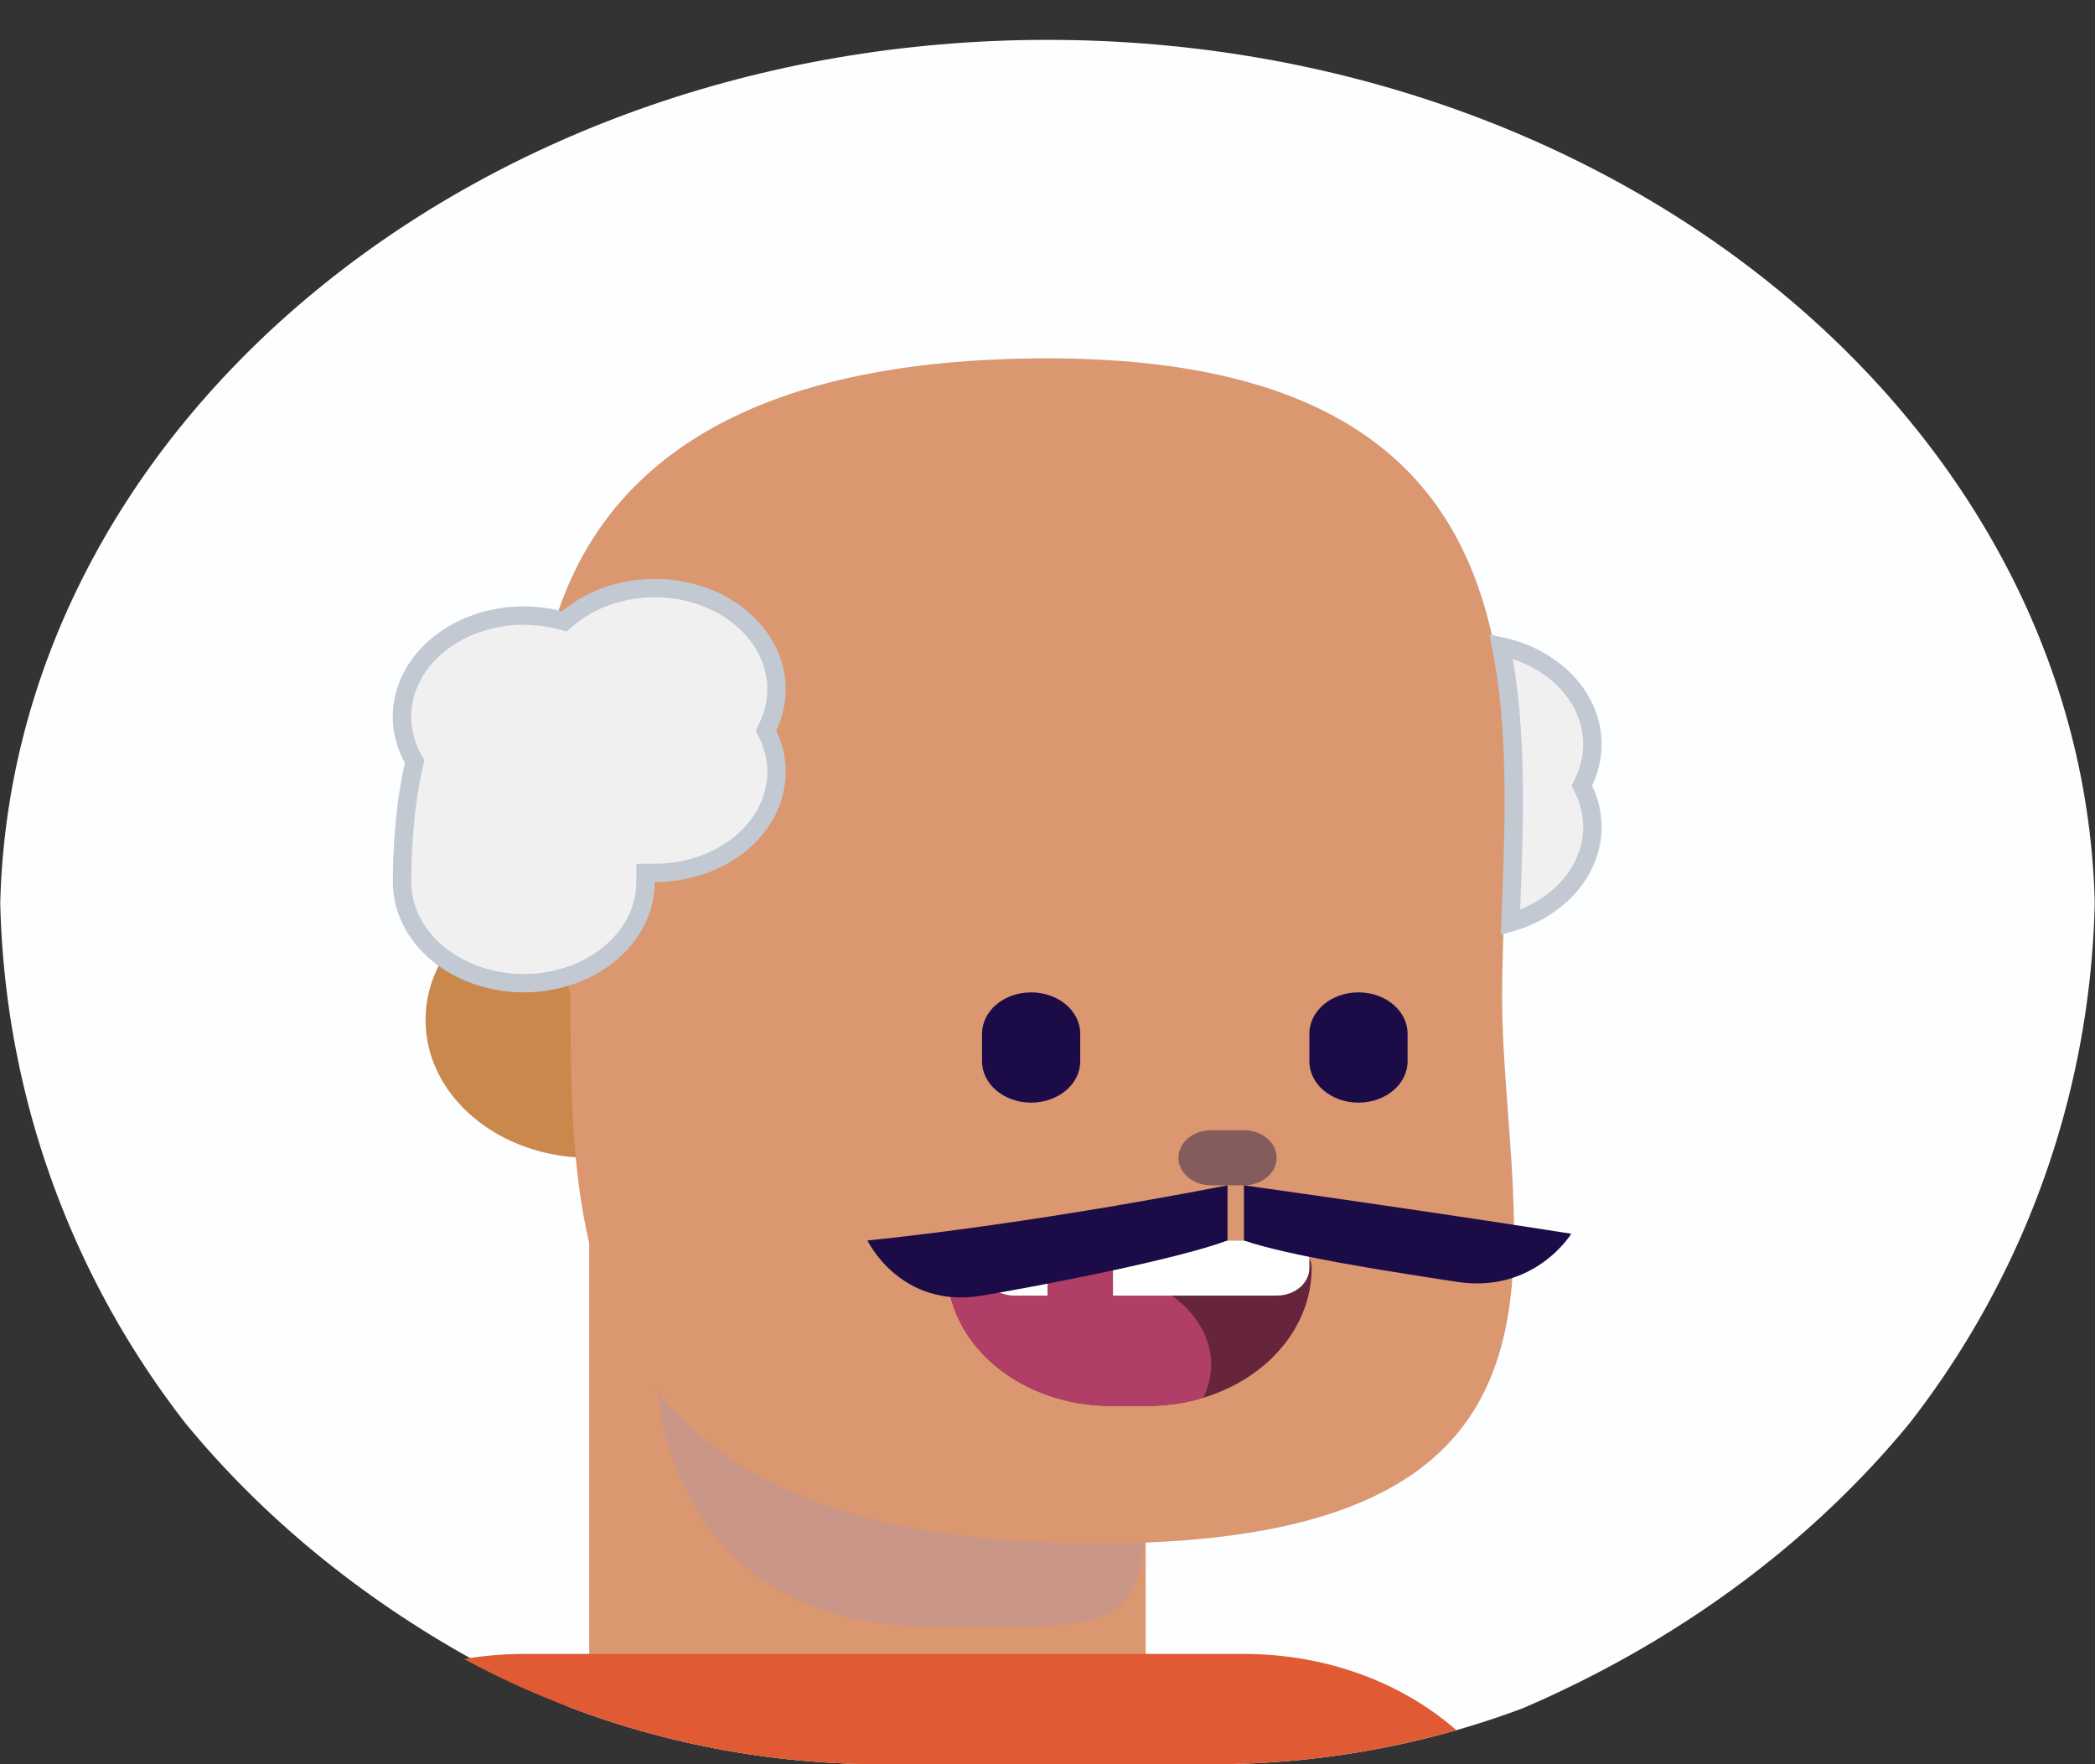 <svg width="114" height="96" viewBox="0 0 114 96" fill="none" xmlns="http://www.w3.org/2000/svg">
<rect x="0" y="0" width="114" height="96" fill="#333333" stroke="none"/>
<g clip-path="url(#clip0)">
<path d="M114 50.169C114 23.659 88.48 2.169 57 2.169C25.52 2.169 0 23.659 0 50.169C0 76.678 25.52 98.169 57 98.169C88.48 98.169 114 76.678 114 50.169Z" fill="#FCFEFF"/>
<path d="M32.062 63C36.981 63 40.969 59.642 40.969 55.5C40.969 51.358 36.981 48 32.062 48C27.144 48 23.156 51.358 23.156 55.5C23.156 59.642 27.144 63 32.062 63Z" fill="#CA884C"/>
<path d="M32.062 61.5H62.344V98.805C62.344 98.805 55.855 102 47.203 102C38.552 102 32.062 96.785 32.062 96.785V61.5Z" fill="#DA9770"/>
<path d="M62.343 80.802C62.343 89.283 60.772 88.479 50.557 88.479C40.341 88.479 35.628 81.605 35.628 73.124C35.628 64.643 35.24 57 43.483 57C66.796 57.75 62.343 72.321 62.343 80.802Z" fill="#C99688"/>
<path d="M81.737 54.15C81.737 67.533 88.302 83.99 59.674 83.99C31.046 83.99 31.046 67.533 31.046 54.15C26.721 38.25 27.612 19.5 57.002 19.5C86.393 19.5 81.737 40.766 81.737 54.15Z" fill="#DA9770"/>
<path d="M67.688 61.5H65.906C64.922 61.5 64.125 62.172 64.125 63C64.125 63.828 64.922 64.5 65.906 64.5H67.688C68.671 64.5 69.469 63.828 69.469 63C69.469 62.172 68.671 61.5 67.688 61.5Z" fill="#855C5C"/>
<path d="M67.688 90H28.5C19.646 90 12.469 96.044 12.469 103.5V111C12.469 118.456 19.646 124.5 28.5 124.5H67.688C76.541 124.5 83.719 118.456 83.719 111V103.5C83.719 96.044 76.541 90 67.688 90Z" fill="#E05A33"/>
<path d="M41.785 39.534L41.681 39.75L41.785 39.967C42.183 40.794 42.331 41.685 42.221 42.564C42.111 43.444 41.746 44.296 41.148 45.043C40.549 45.791 39.734 46.411 38.77 46.842C37.806 47.274 36.727 47.501 35.628 47.5L35.128 47.5V48C35.128 49.428 34.455 50.82 33.219 51.86C31.98 52.903 30.285 53.5 28.503 53.5C26.72 53.5 25.025 52.903 23.787 51.86C22.551 50.82 21.878 49.428 21.878 48C21.878 46.447 21.993 43.887 22.52 41.633L22.564 41.446L22.471 41.278C21.946 40.322 21.764 39.266 21.939 38.234C22.114 37.2 22.642 36.22 23.477 35.414C24.312 34.608 25.415 34.014 26.659 33.715C27.903 33.416 29.224 33.427 30.46 33.745L30.71 33.81L30.907 33.643C31.83 32.865 33.015 32.328 34.316 32.109C35.617 31.89 36.965 32.002 38.187 32.428C39.409 32.854 40.44 33.571 41.159 34.477C41.877 35.381 42.253 36.433 42.253 37.5C42.253 38.217 42.087 38.904 41.785 39.534ZM86.181 42.534L86.077 42.75L86.181 42.967C86.531 43.694 86.687 44.473 86.644 45.25C86.602 46.027 86.36 46.792 85.93 47.492C85.5 48.194 84.891 48.815 84.139 49.31C83.556 49.695 82.899 49.995 82.195 50.198L82.23 49.242L82.23 49.241L82.232 49.183C82.4 44.705 82.586 39.745 81.689 35.176C82.438 35.337 83.146 35.606 83.783 35.971C84.616 36.447 85.301 37.073 85.793 37.794C86.285 38.515 86.571 39.314 86.637 40.13C86.704 40.947 86.549 41.768 86.181 42.534Z" fill="#F0F0F0" stroke="#C2C9D2"/>
<path d="M51.527 69C51.527 68.602 51.715 68.221 52.049 67.939C52.383 67.658 52.836 67.5 53.309 67.5H69.594C70.067 67.5 70.52 67.658 70.854 67.939C71.188 68.221 71.376 68.602 71.376 69C71.376 70.989 70.437 72.897 68.767 74.303C67.097 75.71 64.832 76.5 62.469 76.5H60.434C58.072 76.5 55.806 75.71 54.136 74.303C52.466 72.897 51.527 70.989 51.527 69Z" fill="#66253C"/>
<path fill-rule="evenodd" clip-rule="evenodd" d="M65.469 76.065C64.507 76.354 63.493 76.501 62.471 76.5H60.435C58.135 76.5 55.923 75.75 54.265 74.408C52.606 73.066 51.628 71.235 51.536 69.3C52.897 68.871 54.917 68.92 56.91 68.97C57.544 68.985 58.175 69 58.78 69C62.717 69 65.905 71.35 65.905 74.25C65.905 74.887 65.75 75.499 65.469 76.065Z" fill="#B03E67"/>
<path d="M53.438 67.5H71.25V69C71.25 69.398 71.062 69.779 70.728 70.061C70.394 70.342 69.941 70.5 69.469 70.5H55.219C54.746 70.5 54.293 70.342 53.959 70.061C53.625 69.779 53.438 69.398 53.438 69V67.5Z" fill="white"/>
<path d="M57 67.95C57 67.831 57.056 67.716 57.157 67.632C57.257 67.547 57.393 67.5 57.534 67.5H60.028C60.17 67.5 60.306 67.547 60.406 67.632C60.506 67.716 60.562 67.831 60.562 67.95V71.55C60.562 71.669 60.506 71.784 60.406 71.868C60.306 71.953 60.17 72 60.028 72H57.534C57.393 72 57.257 71.953 57.157 71.868C57.056 71.784 57 71.669 57 71.55V67.95Z" fill="#B03E67"/>
<path d="M58.781 56.25C58.781 55.008 57.585 54 56.109 54C54.634 54 53.438 55.008 53.438 56.25V57.75C53.438 58.993 54.634 60 56.109 60C57.585 60 58.781 58.993 58.781 57.75V56.25Z" fill="#1B0B47"/>
<path d="M76.594 56.25C76.594 55.007 75.397 54 73.922 54C72.446 54 71.25 55.007 71.25 56.25V57.75C71.25 58.993 72.446 60 73.922 60C75.397 60 76.594 58.993 76.594 57.75V56.25Z" fill="#1B0B47"/>
<path fill-rule="evenodd" clip-rule="evenodd" d="M66.797 64.5C55.219 66.75 47.203 67.5 47.203 67.5C47.203 67.5 48.984 71.25 53.438 70.5C57 69.9 64.125 68.501 66.797 67.5V64.5ZM67.688 64.5C78.375 66 85.5 67.134 85.5 67.134C85.5 67.134 83.507 70.409 79.266 69.75L78.696 69.662C75.269 69.132 70.092 68.329 67.688 67.5V64.5Z" fill="#1B0B47"/>
</g>
<defs>
<clipPath id="clip0">
<path d="M0 48C0 21.49 21.49 0 48 0H66C92.51 0 114 21.49 114 48C114 74.51 92.51 96 66 96H48C21.49 96 0 74.51 0 48Z" fill="white"/>
</clipPath>
</defs>
</svg>
